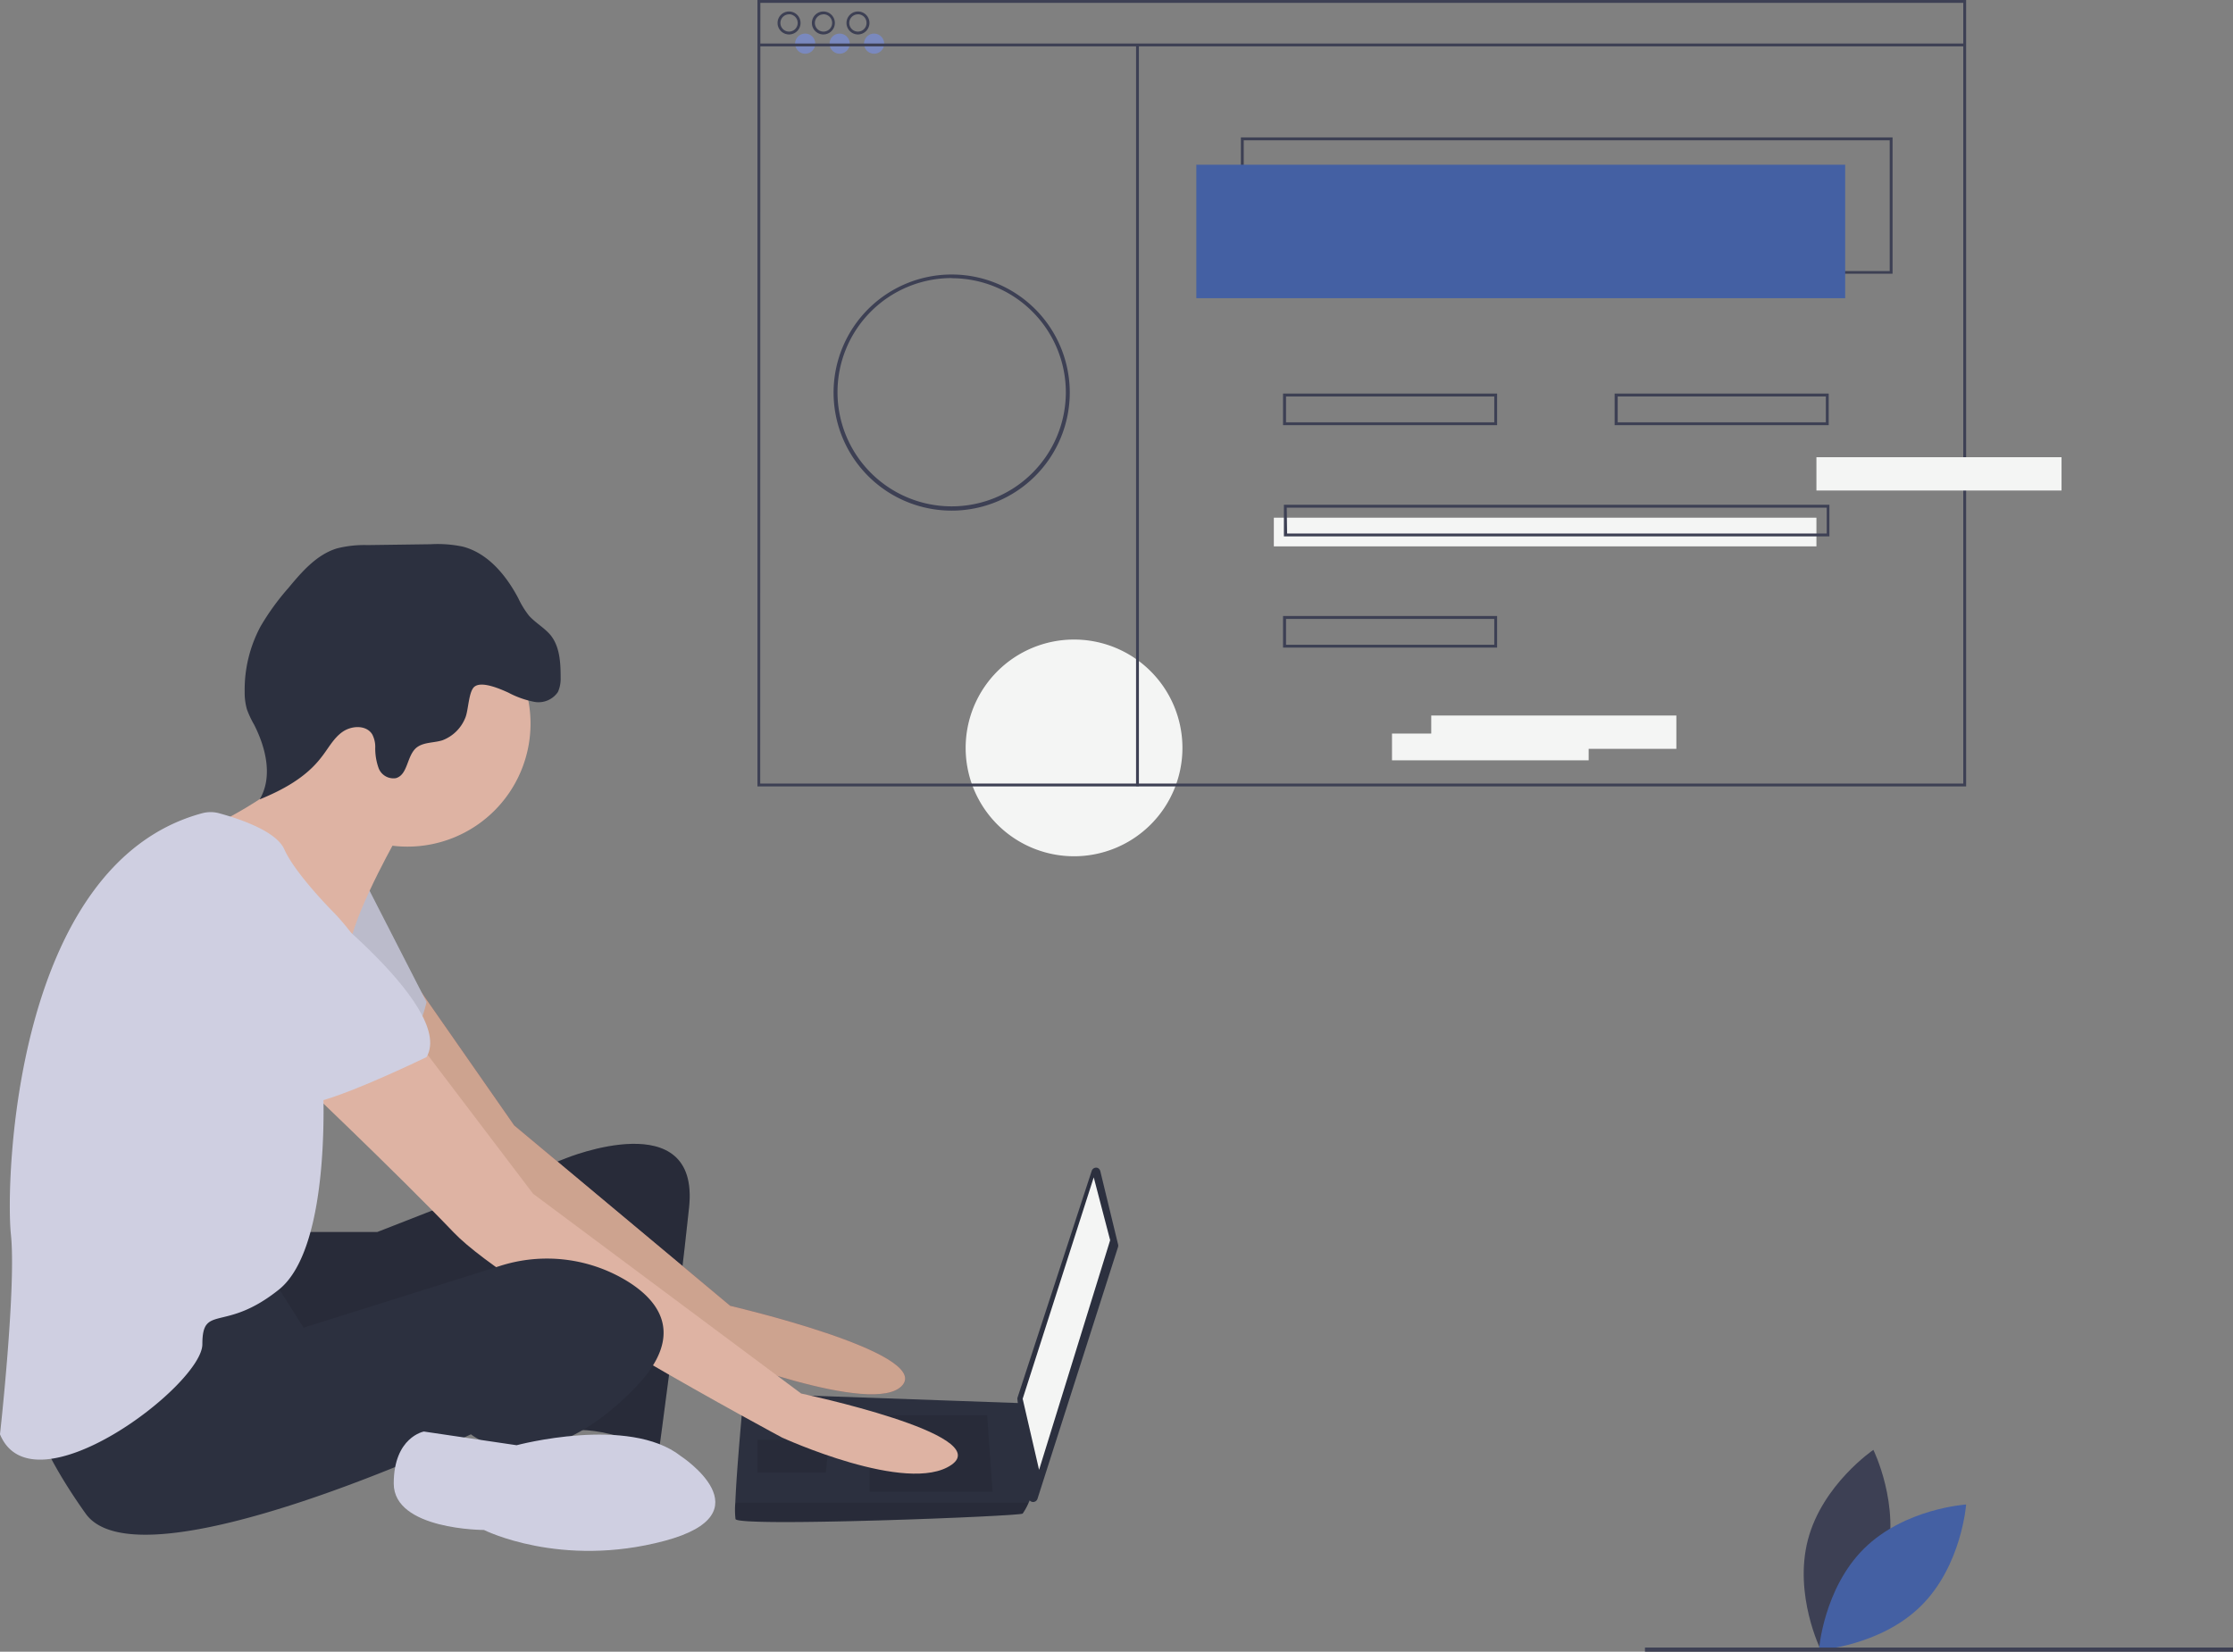 <svg xmlns="http://www.w3.org/2000/svg" viewBox="0 0 312.94 231.53"><rect x="0" y="0" width="312.94" height="231.53" fill="#808080" stroke="none"/><defs><style>.cls-1{fill:#3d4054;}.cls-2{fill:#4460a3;}.cls-3{fill:#2c303f;}.cls-4{opacity:0.1;isolation:isolate;}.cls-5{fill:#8e656b;}.cls-6{fill:#cda38f;}.cls-7{fill:#cfcfe1;}.cls-8{fill:#f4f5f4;}.cls-9{fill:#deb3a3;}.cls-10{fill:#7a89be;}</style></defs><title>Recurso 7</title><g id="Capa_2" data-name="Capa 2"><g id="Capa_1-2" data-name="Capa 1"><path class="cls-1" d="M264.33,218.7c-2,7.75-9.16,12.59-9.16,12.59s-3.83-7.72-1.8-15.46,9.17-12.59,9.17-12.59S266.37,211,264.33,218.7Z"/><path class="cls-2" d="M261.25,217.06c-5.7,5.63-6.34,14.23-6.34,14.23s8.6-.54,14.3-6.17,6.33-14.22,6.33-14.22S266.94,211.44,261.25,217.06Z"/><path class="cls-3" d="M42.15,172.7H52.88l26.44-10.34s18.78-7.67,17.25,6.89-4.22,34.11-4.22,34.11-8.43-3.84-13-2.69-1.53-23.37-1.53-23.37-37.55,18-41,15.71-4.22-18.39-4.22-18.39Z"/><path class="cls-4" d="M42.15,172.7H52.88l26.44-10.34s18.78-7.67,17.25,6.89-4.22,34.11-4.22,34.11-8.43-3.84-13-2.69-1.53-23.37-1.53-23.37-37.55,18-41,15.71-4.22-18.39-4.22-18.39Z"/><path class="cls-5" d="M59.06,139.1l13,18.66,30.27,25.29s28,6.51,24.15,11.11-27.21-4.6-27.21-4.6-34.87-25.29-36-27.2-13.8-19.93-13.8-19.93Z"/><path class="cls-6" d="M59.06,139.1l13,18.66,30.27,25.29s28,6.51,24.15,11.11-27.21-4.6-27.21-4.6-34.87-25.29-36-27.2-13.8-19.93-13.8-19.93Z"/><path class="cls-7" d="M51.35,124l8.43,16.47s-1.92,8.05-5,8.82-16.1-10-16.1-10Z"/><path class="cls-4" d="M51.35,124l8.43,16.47s-1.92,8.05-5,8.82-16.1-10-16.1-10Z"/><path class="cls-3" d="M154.2,164.17l2.49,10.27a.69.69,0,0,1,0,.35l-11.29,35.3a.64.64,0,0,1-1.25-.12l-1.56-13.75a.88.88,0,0,1,0-.28L153,164.12a.65.65,0,0,1,.81-.41A.66.66,0,0,1,154.2,164.17Z"/><polygon class="cls-8" points="153.28 165.04 155.58 173.85 145.62 206.04 143.32 196.08 153.28 165.04"/><path class="cls-3" d="M103.08,212.94c.38,1.15,39.85-.39,40.24-.77a8.74,8.74,0,0,0,.84-1.53c.36-.77.69-1.53.69-1.53l-1.53-12.41-39.09-1.39s-1,10.52-1.18,15.33A11.13,11.13,0,0,0,103.08,212.94Z"/><polygon class="cls-4" points="138.34 198.38 139.1 209.11 121.86 209.11 121.86 198.38 138.34 198.38"/><polygon class="cls-4" points="116.11 201.82 116.21 201.81 115.73 206.42 106.15 206.42 106.15 201.82 116.11 201.82"/><path class="cls-4" d="M103.08,212.94c.38,1.15,39.85-.39,40.24-.77a8.74,8.74,0,0,0,.84-1.53H103.05A11.13,11.13,0,0,0,103.08,212.94Z"/><path class="cls-9" d="M57.1,84.18a17.25,17.25,0,1,1-17.25,17.25A17.24,17.24,0,0,1,57.1,84.18Z"/><path class="cls-9" d="M56,116.75s-5.75,10-6.9,15.33-17.24-10.73-17.24-10.73L29.7,115.8s15.13-7.09,14-12.84S56,116.75,56,116.75Z"/><path class="cls-9" d="M59,146.64l15.71,20.7,37.56,28s27.2,5.75,21.07,10-23.75-3.83-23.75-3.83-37.94-20.31-46-28.74-23-22.61-23-22.61Z"/><path class="cls-3" d="M37.94,178.83l4.6,7.28L70,177.48a21.56,21.56,0,0,1,18,2.17c4.79,3,7.86,7.81,1,14.89-13.79,14.18-23,6.52-23,6.52s-46.37,21.84-54,11.11-8-16.09-8-16.09S33.34,177.68,37.94,178.83Z"/><path class="cls-7" d="M95.42,204.12s12.26,8-2.3,11.88-25.29-1.53-25.29-1.53-12.65,0-12.65-6.51,4.22-7.29,4.22-7.29l13,1.92S88.14,198.38,95.42,204.12Z"/><path class="cls-3" d="M71.24,97.09a13,13,0,0,0,3.62,1.29A3.28,3.28,0,0,0,78.19,97a4.54,4.54,0,0,0,.38-2c0-2.11-.11-4.38-1.44-6-.85-1-2.09-1.69-3-2.7a12.47,12.47,0,0,1-1.5-2.45c-1.7-3.21-4.23-6.29-7.75-7.22a17.16,17.16,0,0,0-4.53-.34l-8.85.12a15.6,15.6,0,0,0-4.26.46c-2.85.86-4.92,3.26-6.82,5.55a34.35,34.35,0,0,0-3.91,5.4A18.8,18.8,0,0,0,34.29,97a8.46,8.46,0,0,0,.32,2.45,13.6,13.6,0,0,0,1,2.13c1.66,3.26,2.65,7.33.78,10.48,3.25-1.33,6.46-3.07,8.6-5.85,1-1.24,1.71-2.7,3-3.61s3.36-1,4.18.35a3.79,3.79,0,0,1,.42,1.75,8.14,8.14,0,0,0,.48,3,2.22,2.22,0,0,0,2.41,1.38c1.67-.47,1.51-3,2.8-4.2,1-.88,2.48-.71,3.73-1.11a5.58,5.58,0,0,0,3.19-3.13c.47-1.07.46-3.86,1.36-4.43C67.64,95.47,70.2,96.62,71.24,97.09Z"/><path class="cls-7" d="M28.33,114a4.54,4.54,0,0,1,2.37,0c2.46.67,8,2.41,9.15,5.07,1.54,3.45,6.9,8.82,6.9,8.82s7.28,7.28,5.75,12.26-7.28,10.73-7.28,10.73,1.53,23.76-6.13,29.89-10.73,1.92-10.73,7.66S4.6,212.17,0,201.06c0,0,2.3-20.69,1.53-28S1.88,121.14,28.33,114Z"/><path class="cls-7" d="M40.62,123.65S64,140.9,59.78,148.18c0,0-14.18,6.9-17.24,6.51s-14.95-13.79-18-14.94S19.93,117.9,40.62,123.65Z"/><path class="cls-8" d="M150.52,89.65a15.19,15.19,0,1,1-15.19,15.19A15.19,15.19,0,0,1,150.52,89.65Z"/><path class="cls-1" d="M265.23,38.37H173.9V19.26h91.33ZM174.3,38h90.53V19.67H174.3Z"/><rect class="cls-2" x="167.66" y="23.09" width="90.93" height="18.71"/><path class="cls-10" d="M112.84,4.71a1.41,1.41,0,1,1-1.41,1.41A1.41,1.41,0,0,1,112.84,4.71Z"/><path class="cls-10" d="M117.67,4.71a1.41,1.41,0,1,1-1.41,1.41A1.41,1.41,0,0,1,117.67,4.71Z"/><path class="cls-10" d="M122.5,4.71a1.41,1.41,0,1,1-1.41,1.41A1.41,1.41,0,0,1,122.5,4.71Z"/><path class="cls-1" d="M275.54,110.24H106.15V0H275.54Zm-169-.4H275.14V.4H106.56Z"/><rect class="cls-1" x="106.36" y="6.1" width="168.99" height="0.4"/><path class="cls-1" d="M110.58,4.83a1.61,1.61,0,1,1,1.61-1.61A1.61,1.61,0,0,1,110.58,4.83Zm0-2.82a1.21,1.21,0,1,0,1.21,1.21A1.21,1.21,0,0,0,110.58,2Z"/><path class="cls-1" d="M115.41,4.83A1.61,1.61,0,1,1,117,3.22,1.61,1.61,0,0,1,115.41,4.83Zm0-2.82a1.21,1.21,0,1,0,1.21,1.21A1.21,1.21,0,0,0,115.41,2Z"/><path class="cls-1" d="M120.24,4.83a1.61,1.61,0,1,1,1.61-1.61h0A1.62,1.62,0,0,1,120.24,4.83Zm0-2.82a1.21,1.21,0,1,0,1.2,1.21h0A1.21,1.21,0,0,0,120.24,2Z"/><rect class="cls-1" x="159.21" y="6.3" width="0.4" height="103.9"/><rect class="cls-8" x="195.08" y="102.83" width="27.56" height="3.75"/><rect class="cls-8" x="254.56" y="64.09" width="34.35" height="4.67"/><path class="cls-1" d="M209.81,59.6h-30V55.17h30Zm-29.58-.4h29.18V55.58H180.23Z"/><rect class="cls-8" x="200.58" y="100.3" width="34.35" height="4.67"/><path class="cls-1" d="M209.81,90.78h-30V86.35h30Zm-29.58-.4h29.18V86.76H180.23Z"/><rect class="cls-8" x="178.52" y="72.57" width="76.04" height="4.02"/><path class="cls-1" d="M256.38,75.19H179.93V70.76h76.45Zm-76-.4H256V71.17H180.33Z"/><path class="cls-1" d="M256.28,59.6h-30V55.17h30Zm-29.57-.4h29.17V55.58H226.71Z"/><path class="cls-1" d="M133.37,71.58A16.55,16.55,0,1,1,149.92,55,16.55,16.55,0,0,1,133.37,71.58Zm0-32.6a16,16,0,1,0,16,16.05A16,16,0,0,0,133.37,39Z"/><rect class="cls-1" x="230.53" y="230.95" width="82.42" height="0.58"/></g></g></svg>